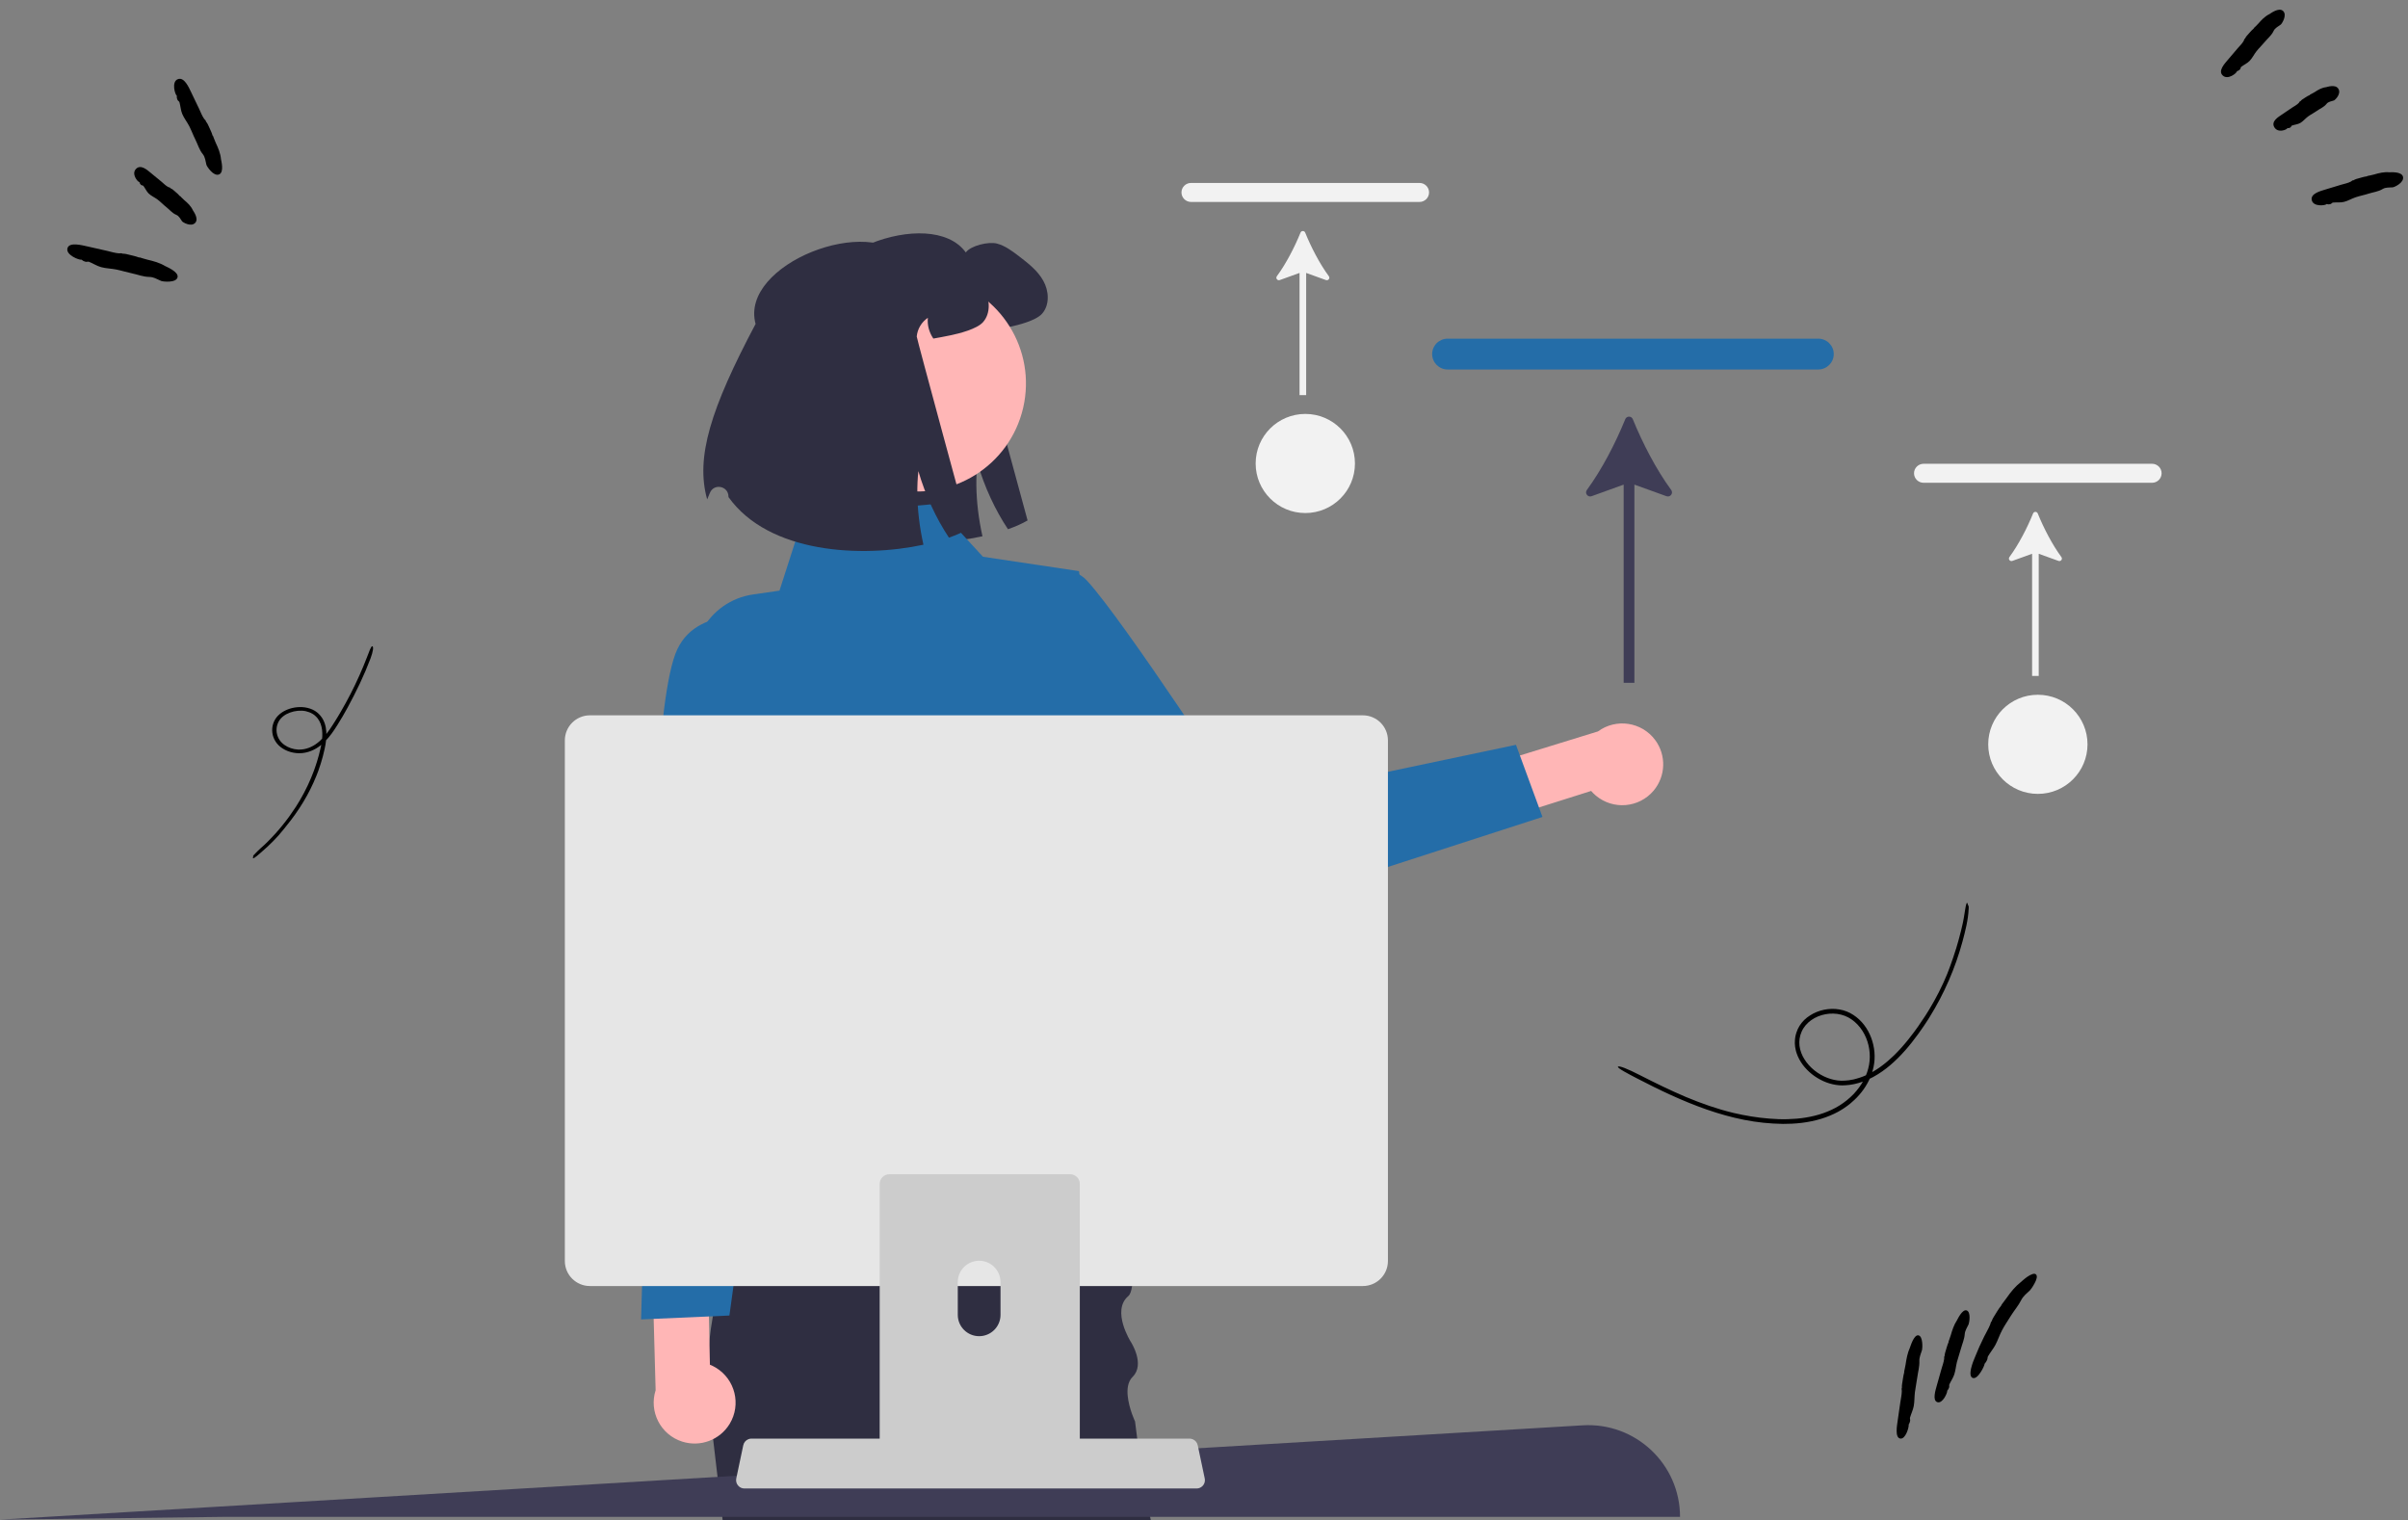 <svg width="518" height="327" viewBox="0 0 518 327" fill="none" xmlns="http://www.w3.org/2000/svg">
<rect x="0" y="0" width="518" height="327" fill="#808080" stroke="none"/>
<path d="M479.203 12.921C479.915 12.068 480.642 11.219 481.368 10.377C481.817 9.86 482.321 9.398 482.663 8.786C482.756 8.617 482.746 8.357 482.952 8.292L482.947 8.295C483.051 8.119 483.124 7.917 483.263 7.777C483.78 7.242 484.233 6.593 484.806 6.146C484.827 6.126 484.814 6.063 484.842 6.032C484.981 5.892 485.509 5.416 485.802 5.075C486.486 4.285 487.201 3.522 488.212 3.025C488.369 2.946 490.2 1.515 491.117 2.351C492.072 3.228 490.87 5.104 490.638 5.277C490.083 5.7 489.389 6.009 489.09 6.658C488.65 7.612 487.838 8.222 487.205 8.999C486.636 9.696 485.974 10.31 485.415 11.013C484.891 11.676 484.523 12.48 483.939 13.09C483.435 13.616 482.698 13.932 482.115 14.385C481.976 14.493 482.008 14.797 481.865 14.92C481.747 15.02 481.565 15.207 481.377 15.248C481.295 15.267 481.208 15.277 481.197 15.355C481.15 15.716 479.26 17.274 478.154 16.246C477.067 15.245 478.587 13.661 479.203 12.921Z" fill="black"/>
<path d="M490.77 24.712C491.547 24.175 492.326 23.651 493.112 23.128C493.594 22.81 494.117 22.558 494.527 22.117C494.637 21.995 494.679 21.754 494.874 21.767C494.997 21.644 495.097 21.484 495.241 21.406C495.791 21.09 496.3 20.658 496.879 20.442C496.901 20.434 496.9 20.37 496.929 20.351C497.078 20.27 497.618 20.013 497.94 19.803C498.682 19.315 499.439 18.862 500.398 18.75C500.548 18.733 502.392 18.041 503.029 19.112C503.689 20.221 502.298 21.522 502.071 21.607C501.513 21.804 500.854 21.851 500.476 22.343C499.918 23.059 499.101 23.342 498.41 23.837C497.788 24.282 497.101 24.613 496.49 25.064C495.914 25.486 495.443 26.096 494.826 26.453C494.291 26.759 493.6 26.799 493.012 27.022C492.87 27.073 492.845 27.361 492.697 27.422C492.575 27.474 492.383 27.582 492.219 27.556C492.145 27.544 492.065 27.523 492.04 27.591C491.929 27.901 490.015 28.683 489.252 27.38C488.489 26.109 490.094 25.178 490.77 24.712Z" fill="black"/>
<path d="M500.225 40.767C501.359 40.414 502.499 40.07 503.638 39.733C504.336 39.526 505.054 39.403 505.717 39.055C505.898 38.96 506.047 38.73 506.269 38.784L506.264 38.787C506.457 38.691 506.643 38.561 506.85 38.508C507.623 38.324 508.408 38.01 509.173 37.929C509.203 37.923 509.23 37.86 509.272 37.853C509.478 37.808 510.218 37.677 510.685 37.538C511.757 37.224 512.836 36.951 514.008 37.06C514.191 37.075 516.642 36.824 516.925 38.035C517.216 39.299 515.041 40.271 514.735 40.295C513.997 40.366 513.213 40.258 512.559 40.651C511.599 41.239 510.525 41.327 509.51 41.657C508.595 41.956 507.651 42.124 506.742 42.433C505.887 42.72 505.078 43.218 504.204 43.433C503.451 43.617 502.625 43.496 501.845 43.574C501.662 43.592 501.503 43.868 501.304 43.903C501.14 43.929 500.87 43.989 500.687 43.922C500.609 43.894 500.525 43.856 500.465 43.92C500.206 44.208 497.631 44.536 497.299 43.058C496.968 41.625 499.243 41.076 500.225 40.767Z" fill="black"/>
<g clip-path="url(#clip0_234_58)">
<path d="M175.238 67.867C171.697 54.978 200.26 43.925 207.761 54.305C208.804 52.829 212.659 51.933 214.427 52.386C216.196 52.838 217.683 53.97 219.134 55.065C221.129 56.596 223.197 58.18 224.422 60.38C225.655 62.571 225.845 65.558 224.186 67.46C222.871 68.971 218.989 69.949 217.012 70.347C215.633 70.628 214.472 70.855 213.475 71.017C212.586 69.723 212.133 68.12 212.296 66.554C210.954 67.441 210.047 68.962 209.902 70.574C209.874 70.909 221.048 111.948 221.048 111.948C219.896 112.627 218.472 113.26 216.831 113.84C214.046 109.648 211.761 104.705 210.255 99.535C209.911 102.731 209.965 106.199 210.382 109.72C210.6 111.594 210.926 113.478 211.344 115.361C198.066 118.222 178.095 117.28 169.407 105.112C169.405 105.062 169.404 105.012 169.402 104.961C169.34 102.684 166.228 102.119 165.396 104.239C165.185 104.776 164.991 105.241 164.818 105.61C162.287 96.575 165.561 86.118 175.238 67.867V67.867Z" fill="#2F2E41"/>
<path d="M355.718 170.075C352.577 173.794 347.01 174.267 343.284 171.131C342.923 170.828 342.587 170.495 342.279 170.138L300.348 183.395L293.823 172.719L343.741 157.337C347.657 154.453 353.174 155.284 356.063 159.193C358.481 162.464 358.338 166.963 355.718 170.075H355.718Z" fill="#FFB6B6"/>
<path d="M207.223 136.947C207.223 136.947 225.791 116.098 233.88 124.954C241.969 133.811 267.204 172.62 267.204 172.62L326.112 160.214L331.808 175.732L264.921 197.369C259.893 198.995 254.383 197.309 251.132 193.148L207.223 136.947V136.947Z" fill="#246DA8"/>
<path d="M247.552 327H155.452L155.368 326.282L155.314 325.804L154.523 319.105L153.403 309.565L152.971 305.898C152.941 305.713 152.911 305.533 152.888 305.348C152.51 302.961 152.294 300.563 152.216 298.17C152.103 294.881 152.252 291.597 152.606 288.355V288.337C152.798 286.585 153.043 284.85 153.349 283.134C153.732 280.927 154.194 278.755 154.727 276.632C155.338 274.168 156.033 271.769 156.794 269.455C157.669 266.745 158.628 264.149 159.616 261.697C159.724 261.434 159.832 261.171 159.934 260.913L159.94 260.907C165.153 248.221 171.073 239.554 171.073 239.554H238.169C238.169 239.554 241.273 253.15 242.813 264.376C243.059 266.153 243.262 267.863 243.412 269.455C243.682 272.391 243.76 274.915 243.526 276.632C243.382 277.697 243.119 278.45 242.711 278.797C239.02 281.943 243.244 288.618 243.244 288.618C243.244 288.618 246.408 293.445 243.652 296.161C243.107 296.699 242.795 297.393 242.645 298.17C242.405 299.456 242.615 300.952 242.945 302.274C243.274 303.601 243.73 304.756 243.981 305.348C244.095 305.611 244.167 305.761 244.167 305.761L244.634 309.451L245.09 313.004L245.863 319.105L246.096 320.181L247.301 325.804L247.403 326.282L247.552 327H247.552Z" fill="#2F2E41"/>
<path d="M201.031 108.423L172.871 110.927L167.68 127.049L162.024 127.867C152.359 129.264 146.606 139.383 150.362 148.383L155.339 160.309C155.339 160.309 148.028 182.833 157.006 192.297L160.827 233.979L152.209 261.457L252.951 264.703L235.791 230.236L235.282 208.836C235.282 208.836 246.248 170.154 236.081 157.85L232.115 122.854L211.449 119.76L201.031 108.423H201.031Z" fill="#246DA8"/>
<path d="M220.096 87.738C222.998 75.244 215.204 62.768 202.688 59.871C190.172 56.974 177.673 64.755 174.771 77.249C171.869 89.742 179.663 102.219 192.179 105.116C204.695 108.012 217.194 100.232 220.096 87.738Z" fill="#FFB6B6"/>
<path d="M162.541 69.677C159 56.789 187.563 45.736 195.064 56.116C196.107 54.64 199.961 53.744 201.73 54.196C203.499 54.649 204.986 55.781 206.437 56.876C208.432 58.406 210.5 59.99 211.724 62.19C212.958 64.381 213.148 67.369 211.489 69.27C210.174 70.782 206.292 71.76 204.315 72.158C202.936 72.439 201.775 72.665 200.778 72.828C199.889 71.534 199.435 69.931 199.599 68.365C198.256 69.252 197.35 70.773 197.204 72.385C197.177 72.719 208.351 113.758 208.351 113.758C207.199 114.437 205.775 115.071 204.133 115.65C201.349 111.459 199.064 106.516 197.558 101.346C197.213 104.542 197.268 108.009 197.685 111.531C197.903 113.405 198.229 115.288 198.646 117.171C185.369 120.032 165.398 119.091 156.71 106.923C156.708 106.873 156.707 106.822 156.705 106.772C156.643 104.495 153.531 103.929 152.699 106.05C152.488 106.587 152.294 107.051 152.121 107.421C149.59 98.386 152.864 87.929 162.541 69.677L162.541 69.677Z" fill="#2F2E41"/>
<path d="M361.403 326.282H48.63L0.096 326.88L340.469 306.595C351.823 305.919 361.403 314.928 361.403 326.282V326.282V326.282Z" fill="#3F3D56"/>
<path d="M391.136 79.478H311.414C309.575 79.478 308.079 77.99 308.079 76.162C308.079 74.333 309.575 72.846 311.414 72.846H391.136C392.975 72.846 394.47 74.333 394.47 76.162C394.47 77.99 392.975 79.478 391.136 79.478Z" fill="#246DA8"/>
<path d="M351.245 90.173C350.947 89.44 349.918 89.44 349.62 90.173C347.541 95.288 344.582 101.016 341.363 105.394C340.848 106.095 341.558 107.032 342.377 106.736L349.277 104.244V146.881H351.587V104.244L358.489 106.736C359.308 107.032 360.019 106.095 359.503 105.394C356.284 101.017 353.325 95.288 351.245 90.173V90.173Z" fill="#3F3D56"/>
<path d="M462.945 103.85H413.794C412.66 103.85 411.738 102.933 411.738 101.806C411.738 100.679 412.66 99.762 413.794 99.762H462.945C464.078 99.762 465 100.679 465 101.806C465 102.933 464.078 103.85 462.945 103.85Z" fill="#F2F2F2"/>
<path d="M438.351 110.444C438.167 109.992 437.533 109.992 437.349 110.444C436.067 113.598 434.243 117.129 432.258 119.828C431.941 120.26 432.379 120.838 432.884 120.656L437.138 119.119V145.406H438.562V119.119L442.817 120.656C443.322 120.838 443.76 120.261 443.442 119.829C441.458 117.13 439.633 113.598 438.351 110.444V110.444Z" fill="#F2F2F2"/>
<path d="M438.377 170.77C444.276 170.77 449.058 165.997 449.058 160.109C449.058 154.221 444.276 149.447 438.377 149.447C432.479 149.447 427.697 154.221 427.697 160.109C427.697 165.997 432.479 170.77 438.377 170.77Z" fill="#F2F2F2"/>
<path d="M305.36 43.44H256.209C255.075 43.44 254.153 42.523 254.153 41.395C254.153 40.268 255.075 39.351 256.209 39.351H305.36C306.493 39.351 307.415 40.268 307.415 41.395C307.415 42.523 306.493 43.44 305.36 43.44V43.44Z" fill="#F2F2F2"/>
<path d="M280.766 50.033C280.582 49.582 279.947 49.582 279.764 50.034C278.482 53.187 276.658 56.719 274.673 59.418C274.356 59.85 274.794 60.427 275.299 60.245L279.552 58.709V84.996H280.977V58.709L285.232 60.245C285.737 60.428 286.175 59.85 285.857 59.418C283.873 56.719 282.048 53.187 280.766 50.033H280.766Z" fill="#F2F2F2"/>
<path d="M280.792 110.359C286.691 110.359 291.472 105.586 291.472 99.698C291.472 93.81 286.691 89.037 280.792 89.037C274.894 89.037 270.112 93.81 270.112 99.698C270.112 105.586 274.894 110.359 280.792 110.359Z" fill="#F2F2F2"/>
<path d="M156.967 306.28C159.487 302.116 158.148 296.701 153.977 294.185C153.573 293.941 153.15 293.73 152.712 293.554L151.827 249.657L139.604 246.916L141.036 299.045C139.557 303.674 142.117 308.623 146.753 310.099C150.633 311.335 154.856 309.756 156.967 306.28V306.28Z" fill="#FFB6B6"/>
<path d="M165.47 133.088C165.47 133.088 150.491 129.499 145.697 139.668C140.904 149.836 140.496 194.083 140.496 194.083L137.908 283.815L156.909 282.979L172.061 172.564L165.47 133.088V133.088Z" fill="#246DA8"/>
<path d="M158.747 319.52C159.084 319.942 159.596 320.187 160.137 320.184H257.408C258.397 320.183 259.197 319.382 259.196 318.395C259.196 318.273 259.183 318.151 259.158 318.031L257.648 310.871C257.521 310.278 257.101 309.79 256.533 309.573C256.331 309.494 256.116 309.454 255.898 309.454H161.641C161.423 309.454 161.208 309.494 161.006 309.573C160.438 309.79 160.018 310.278 159.891 310.871L158.381 318.031C158.272 318.557 158.407 319.104 158.747 319.52V319.52Z" fill="#CCCCCC"/>
<path d="M121.507 159.247V271.252C121.51 274.224 123.923 276.632 126.9 276.635H293.173C296.151 276.632 298.564 274.224 298.566 271.252V159.247C298.559 156.278 296.148 153.874 293.173 153.87H126.9C123.926 153.874 121.515 156.278 121.507 159.247V159.247Z" fill="#E6E6E6"/>
<path d="M230.829 252.683C230.632 252.617 230.422 252.587 230.212 252.587H191.313C190.169 252.587 189.234 253.514 189.234 254.657V316.001H232.285V254.657C232.285 253.754 231.698 252.952 230.829 252.683V252.683ZM215.227 282.852C215.215 285.389 213.147 287.434 210.607 287.422C208.084 287.404 206.047 285.371 206.035 282.852V275.735C206.059 273.205 208.138 271.171 210.673 271.195C213.177 271.219 215.203 273.241 215.227 275.735V282.852V282.852Z" fill="#CCCCCC"/>
<path d="M41.141 19.884C41.717 21.063 42.281 22.241 42.842 23.425C43.182 24.152 43.453 24.909 43.929 25.583C44.056 25.768 44.319 25.899 44.306 26.147L44.308 26.142C44.441 26.341 44.614 26.522 44.702 26.737C45.042 27.548 45.504 28.349 45.735 29.166C45.744 29.2 45.815 29.22 45.833 29.264C45.921 29.48 46.193 30.26 46.421 30.744C46.946 31.857 47.426 32.985 47.542 34.262C47.557 34.461 48.291 37.068 47.115 37.522C45.893 37.998 44.493 35.776 44.404 35.452C44.197 34.664 44.153 33.806 43.623 33.155C42.846 32.199 42.548 31.051 42.019 30.002C41.542 29.056 41.187 28.062 40.703 27.119C40.247 26.236 39.589 25.431 39.204 24.514C38.873 23.725 38.837 22.822 38.605 21.993C38.55 21.799 38.239 21.664 38.168 21.451C38.112 21.274 37.997 20.993 38.03 20.785C38.046 20.696 38.066 20.596 37.996 20.546C37.659 20.303 36.831 17.575 38.259 17.031C39.649 16.487 40.643 18.862 41.141 19.884Z" fill="black"/>
<path d="M32.416 37.175C33.202 37.81 33.983 38.454 34.757 39.102C35.235 39.5 35.654 39.956 36.222 40.25C36.377 40.333 36.63 40.309 36.685 40.503C36.848 40.595 37.04 40.652 37.169 40.777C37.66 41.241 38.261 41.641 38.664 42.162C38.68 42.181 38.744 42.162 38.768 42.191C38.898 42.317 39.328 42.79 39.643 43.053C40.37 43.667 41.068 44.304 41.491 45.232C41.556 45.376 42.843 47.04 41.986 47.941C41.094 48.88 39.343 47.825 39.182 47.619C38.803 47.115 38.543 46.472 37.931 46.218C37.032 45.846 36.488 45.104 35.768 44.541C35.122 44.036 34.569 43.435 33.919 42.941C33.304 42.475 32.552 42.163 31.995 41.638C31.518 41.186 31.248 40.509 30.842 39.98C30.743 39.857 30.451 39.899 30.336 39.769C30.243 39.66 30.076 39.494 30.048 39.324C30.037 39.252 30.027 39.164 29.956 39.156C29.61 39.125 28.208 37.414 29.259 36.331C30.287 35.26 31.735 36.624 32.416 37.175Z" fill="black"/>
<path d="M18.83 53.012C20.231 53.318 21.626 53.638 23.026 53.961C23.886 54.159 24.722 54.437 25.613 54.498C25.856 54.512 26.137 54.399 26.346 54.566L26.341 54.564C26.599 54.585 26.865 54.573 27.11 54.636C28.036 54.894 29.037 55.042 29.904 55.388C29.935 55.402 29.998 55.359 30.055 55.372C30.302 55.442 31.164 55.732 31.732 55.863C33.045 56.171 34.348 56.516 35.551 57.244C35.74 57.36 38.507 58.461 38.191 59.662C37.864 60.912 35.027 60.581 34.683 60.437C33.856 60.097 33.066 59.581 32.157 59.572C30.828 59.558 29.626 59.06 28.363 58.793C27.229 58.555 26.124 58.197 24.986 57.969C23.921 57.756 22.799 57.752 21.75 57.463C20.845 57.214 20.015 56.662 19.137 56.311C18.932 56.23 18.615 56.381 18.39 56.303C18.203 56.236 17.879 56.143 17.715 55.984C17.646 55.916 17.572 55.834 17.48 55.859C17.052 55.966 14.12 54.862 14.509 53.405C14.893 52 17.614 52.749 18.83 53.012Z" fill="black"/>
<path d="M408.232 305.514C408.412 304.207 408.606 302.901 408.799 301.594C408.918 300.793 409.103 300.002 409.112 299.183C409.112 298.959 409.006 298.717 409.129 298.51V298.515C409.134 298.277 409.112 298.035 409.156 297.806C409.318 296.935 409.393 296.007 409.631 295.184C409.639 295.154 409.604 295.101 409.613 295.052C409.657 294.819 409.851 294.005 409.93 293.477C410.115 292.25 410.335 291.031 410.862 289.866C410.946 289.685 411.703 287.059 412.679 287.239C413.7 287.428 413.559 290.05 413.462 290.376C413.229 291.163 412.851 291.929 412.886 292.76C412.939 293.975 412.591 295.118 412.437 296.297C412.301 297.353 412.059 298.396 411.931 299.456C411.808 300.45 411.857 301.475 411.676 302.461C411.518 303.31 411.113 304.115 410.871 304.951C410.814 305.149 410.955 305.421 410.898 305.637C410.854 305.817 410.792 306.117 410.673 306.284C410.625 306.354 410.563 306.429 410.585 306.508C410.691 306.886 409.939 309.671 408.755 309.438C407.598 309.205 408.073 306.649 408.232 305.514Z" fill="black"/>
<path d="M416.661 297.947C416.982 296.777 417.316 295.611 417.651 294.445C417.857 293.728 418.126 293.033 418.223 292.285C418.249 292.078 418.17 291.841 418.315 291.669V291.673C418.346 291.458 418.35 291.234 418.416 291.027C418.671 290.252 418.847 289.417 419.173 288.7C419.186 288.673 419.155 288.616 419.168 288.576C419.239 288.37 419.516 287.653 419.652 287.182C419.969 286.086 420.317 285.004 420.968 284.014C421.069 283.86 422.103 281.568 423.049 281.876C424.034 282.197 423.612 284.577 423.48 284.863C423.163 285.55 422.705 286.196 422.648 286.962C422.569 288.084 422.103 289.078 421.821 290.129C421.57 291.075 421.223 291.995 420.977 292.945C420.748 293.838 420.682 294.779 420.396 295.655C420.145 296.407 419.661 297.085 419.331 297.815C419.252 297.986 419.362 298.255 419.283 298.448C419.217 298.607 419.124 298.871 418.993 299.007C418.935 299.064 418.865 299.121 418.878 299.201C418.94 299.561 417.897 301.999 416.749 301.611C415.631 301.233 416.384 298.963 416.661 297.947Z" fill="black"/>
<path d="M424.884 291.84C425.465 290.384 426.103 288.945 426.807 287.542C427.229 286.675 427.744 285.857 428.109 284.955C428.21 284.709 428.219 284.405 428.43 284.221L428.426 284.225C428.54 283.965 428.623 283.688 428.777 283.455C429.341 282.558 429.877 281.585 430.524 280.794C430.55 280.763 430.542 280.692 430.577 280.644C430.744 280.42 431.342 279.615 431.725 279.1C432.574 277.881 433.511 276.724 434.699 275.796C434.791 275.721 435.425 275.123 436.124 274.635C436.841 274.155 437.616 273.79 437.972 274.137C438.346 274.498 438.082 275.286 437.695 276.007C437.321 276.742 436.819 277.419 436.683 277.556C436.349 277.886 435.988 278.189 435.649 278.519C435.319 278.853 435.02 279.214 434.804 279.637C434.189 280.873 433.278 281.885 432.57 283.042L431.593 284.586C431.263 285.096 430.951 285.62 430.669 286.156C430.132 287.168 429.785 288.272 429.253 289.275C428.799 290.142 428.131 290.907 427.642 291.77C427.528 291.972 427.572 292.298 427.458 292.526C427.361 292.716 427.216 293.032 427.057 293.191C426.987 293.257 426.908 293.327 426.908 293.419C426.899 293.635 426.538 294.48 426.037 295.219C425.553 295.962 424.928 296.609 424.361 296.402C423.806 296.195 423.802 295.373 423.991 294.436C424.097 293.969 424.251 293.481 424.409 293.024C424.585 292.57 424.761 292.157 424.884 291.84Z" fill="black"/>
<path d="M64.729 161.226C64.873 161.221 65.061 161.2 65.285 161.168C65.509 161.121 65.772 161.081 66.05 160.989C66.611 160.824 67.253 160.533 67.866 160.117C68.48 159.705 69.064 159.177 69.575 158.619C70.086 158.06 70.529 157.475 70.897 156.95C71.323 156.344 71.715 155.707 72.117 155.075L72.702 154.121L73.273 153.16C74.025 151.877 74.737 150.576 75.411 149.262C76.759 146.634 77.956 143.951 78.999 141.23C79.158 140.804 79.373 140.228 79.569 139.768C79.765 139.308 79.96 138.966 80.103 139.013C80.397 139.111 80.263 140.144 79.7 141.645C79.014 143.459 78.246 145.255 77.411 147.025C76.574 148.795 75.677 150.541 74.745 152.264C74.06 153.524 73.331 154.764 72.559 155.987C71.797 157.21 70.962 158.436 69.875 159.524C69.33 160.065 68.72 160.571 68.018 160.988C67.32 161.405 66.526 161.728 65.684 161.893C65.268 161.988 64.828 162.022 64.4 162.024C63.968 162.024 63.539 161.988 63.121 161.906C62.704 161.825 62.295 161.713 61.907 161.562C61.52 161.408 61.15 161.222 60.806 161.005C60.499 160.808 60.217 160.581 59.957 160.338C59.706 160.086 59.478 159.818 59.291 159.529C58.917 158.951 58.68 158.312 58.592 157.656C58.547 157.329 58.534 156.997 58.566 156.666C58.575 156.501 58.607 156.337 58.633 156.172C58.673 156.01 58.704 155.845 58.762 155.686C58.86 155.362 59.007 155.05 59.184 154.748C59.365 154.446 59.586 154.161 59.844 153.906C60.359 153.393 60.996 152.978 61.691 152.683C62.387 152.389 63.139 152.197 63.907 152.127C64.673 152.055 65.458 152.096 66.205 152.283C66.95 152.465 67.662 152.789 68.229 153.255C68.754 153.687 69.177 154.202 69.481 154.762C69.787 155.321 69.976 155.917 70.086 156.514C70.305 157.715 70.216 158.92 70.027 160.092C69.979 160.386 69.923 160.678 69.86 160.966L69.658 161.829C69.588 162.116 69.531 162.405 69.45 162.691L69.205 163.546L69.083 163.973C69.043 164.116 69.002 164.258 68.952 164.398L68.666 165.244L68.524 165.668L68.452 165.879L68.371 166.089L68.043 166.924C66.499 170.763 64.287 174.401 61.555 177.721C61.395 177.916 61.24 178.13 61.061 178.338C60.886 178.549 60.705 178.767 60.523 178.985C60.341 179.205 60.16 179.428 59.971 179.645C59.778 179.859 59.584 180.07 59.391 180.273C59.231 180.442 59.046 180.639 58.846 180.849C58.647 181.061 58.418 181.272 58.197 181.491C57.973 181.707 57.749 181.923 57.54 182.125C57.332 182.329 57.118 182.502 56.944 182.657C56.639 182.921 56.32 183.192 56.037 183.464C54.682 184.668 54.239 184.904 54.464 184.299C54.513 184.166 54.327 184.202 54.623 183.891C54.635 183.878 54.659 183.852 54.671 183.841C54.886 183.597 55.116 183.364 55.355 183.139C55.593 182.912 55.827 182.679 56.073 182.457C56.318 182.233 56.57 182.011 56.821 181.788C57.061 181.557 57.303 181.326 57.541 181.091C59.881 178.784 61.897 176.244 63.628 173.579C63.843 173.244 64.041 172.904 64.249 172.566L64.557 172.059C64.661 171.89 64.749 171.716 64.846 171.544L65.416 170.51C65.598 170.162 65.765 169.809 65.942 169.459L66.203 168.934C66.289 168.758 66.364 168.578 66.444 168.401L66.917 167.333C67.064 166.974 67.201 166.612 67.344 166.251L67.555 165.709C67.622 165.528 67.681 165.345 67.743 165.162L67.972 164.491C68.047 164.266 68.13 164.044 68.191 163.816L68.586 162.458C68.703 162.004 68.808 161.546 68.919 161.09C69.037 160.633 69.119 160.179 69.193 159.723C69.265 159.267 69.308 158.811 69.332 158.355C69.345 157.901 69.335 157.448 69.282 157.002C69.221 156.558 69.129 156.121 68.976 155.704C68.816 155.29 68.609 154.894 68.337 154.536C68.179 154.347 68.02 154.157 67.826 153.994L67.687 153.867L67.538 153.754C67.489 153.715 67.436 153.681 67.383 153.647C67.33 153.614 67.28 153.575 67.224 153.545C67.007 153.414 66.77 153.306 66.528 153.208C66.282 153.113 66.025 153.04 65.761 152.977L65.779 152.98C64.66 152.756 63.438 152.886 62.371 153.281C61.358 153.651 60.466 154.302 59.988 155.139C59.502 155.983 59.368 156.982 59.588 157.904C59.638 158.136 59.721 158.361 59.812 158.581C59.915 158.796 60.023 159.01 60.163 159.208C60.437 159.604 60.783 159.96 61.199 160.248C61.612 160.539 62.078 160.772 62.572 160.94C63.067 161.107 63.589 161.205 64.108 161.236C64.148 161.238 64.194 161.241 64.241 161.243C64.289 161.241 64.339 161.24 64.392 161.239C64.494 161.239 64.61 161.236 64.729 161.226Z" fill="black"/>
<path d="M397.44 237.842C397.002 238.164 396.274 238.68 395.301 239.204C394.328 239.728 393.114 240.245 391.779 240.658C390.443 241.071 388.989 241.359 387.568 241.536C386.147 241.706 384.76 241.765 383.548 241.759C380.744 241.719 377.952 241.431 375.209 240.887C372.467 240.346 369.777 239.583 367.149 238.669C361.887 236.838 356.874 234.427 351.975 231.881C350.443 231.083 347.839 229.734 348.047 229.459C348.265 229.171 350.098 229.899 352.77 231.269C356.006 232.919 359.272 234.529 362.616 235.943C365.962 237.346 369.388 238.551 372.885 239.391C375.444 239.993 378.039 240.422 380.651 240.622C381.957 240.733 383.265 240.782 384.569 240.742C385.873 240.705 387.174 240.603 388.454 240.391C389.735 240.178 391 239.879 392.218 239.449C393.437 239.017 394.615 238.48 395.704 237.798C396.791 237.114 397.802 236.306 398.696 235.385C399.58 234.457 400.347 233.419 400.944 232.292C401.472 231.277 401.857 230.187 402.062 229.071C402.264 227.956 402.274 226.803 402.104 225.679C401.938 224.553 401.578 223.455 401.052 222.451C400.525 221.446 399.824 220.536 398.972 219.804C398.872 219.705 398.757 219.624 398.644 219.541L398.308 219.289C398.075 219.133 397.83 218.996 397.592 218.85C397.103 218.59 396.579 218.392 396.039 218.256C394.957 217.982 393.807 217.958 392.703 218.163C391.601 218.368 390.533 218.793 389.627 219.44C388.721 220.082 387.975 220.944 387.543 221.952C387.124 222.898 386.984 223.949 387.102 224.975C387.239 225.998 387.616 226.999 388.184 227.887C389.315 229.671 391.08 231.06 393.047 231.833C393.542 232.022 394.047 232.183 394.564 232.288C395.079 232.392 395.601 232.461 396.124 232.473C396.641 232.489 397.176 232.418 397.706 232.374L398.494 232.235L398.691 232.201C398.756 232.189 398.821 232.168 398.885 232.153L399.273 232.051C400.305 231.775 401.312 231.387 402.261 230.876C402.505 230.761 402.735 230.621 402.969 230.483C403.201 230.346 403.438 230.217 403.661 230.061L404.338 229.611L404.993 229.126C405.185 228.992 405.363 228.837 405.546 228.691C405.727 228.541 405.913 228.398 406.09 228.243C406.44 227.927 406.801 227.627 407.138 227.295C407.309 227.131 407.481 226.97 407.649 226.805L408.144 226.298C408.312 226.131 408.473 225.957 408.632 225.782L409.112 225.258L409.577 224.722C409.734 224.544 409.887 224.363 410.037 224.178L410.489 223.627L410.926 223.063C411.217 222.685 411.511 222.311 411.798 221.93L412.634 220.77C413.728 219.209 414.772 217.608 415.707 215.945L416.063 215.324C416.181 215.118 416.288 214.903 416.402 214.695L417.073 213.429L417.699 212.142C417.802 211.927 417.913 211.715 418.008 211.496L418.298 210.842C418.477 210.429 418.677 210 418.853 209.546C419.029 209.092 419.208 208.625 419.391 208.153C419.485 207.918 419.567 207.677 419.65 207.435C419.734 207.195 419.818 206.954 419.902 206.714C419.987 206.474 420.071 206.236 420.155 205.999C420.233 205.76 420.31 205.523 420.386 205.289C420.511 204.901 420.663 204.451 420.815 203.965C420.958 203.475 421.109 202.954 421.26 202.434C421.34 202.174 421.407 201.912 421.473 201.654C421.539 201.396 421.606 201.141 421.669 200.896C421.733 200.65 421.795 200.414 421.854 200.189C421.907 199.963 421.957 199.749 422.002 199.554C422.158 198.874 422.339 198.171 422.436 197.494C422.56 196.719 422.675 196.09 422.747 195.592C422.828 195.096 422.901 194.737 422.971 194.51C423.108 194.055 423.228 194.123 423.346 194.673C423.397 194.915 423.545 194.663 423.494 195.432C423.493 195.463 423.488 195.527 423.487 195.557C423.376 197.899 422.781 200.235 422.155 202.562C420.605 208.274 418.215 213.759 415.087 218.785C414.99 218.942 414.896 219.102 414.796 219.258L414.491 219.722L413.879 220.649C413.68 220.962 413.457 221.257 413.246 221.561L412.603 222.467C412.162 223.061 411.709 223.646 411.26 224.236L410.558 225.101L409.832 225.947C408.848 227.061 407.798 228.122 406.66 229.093C405.522 230.062 404.297 230.941 402.97 231.659L402.35 231.972L402.04 232.129L401.72 232.264L401.078 232.536C400.861 232.618 400.639 232.688 400.42 232.765C399.985 232.93 399.527 233.027 399.077 233.147C398.965 233.18 398.851 233.2 398.735 233.22L398.391 233.279L398.046 233.338C397.931 233.358 397.816 233.379 397.699 233.385L397.001 233.446C396.77 233.473 396.531 233.472 396.293 233.475C396.055 233.479 395.818 233.455 395.581 233.445C395.346 233.416 395.109 233.398 394.876 233.356C393.943 233.202 393.032 232.927 392.178 232.535C391.323 232.142 390.515 231.65 389.779 231.067C389.046 230.479 388.378 229.806 387.81 229.049C387.252 228.285 386.778 227.447 386.48 226.536L386.372 226.193C386.338 226.078 386.315 225.96 386.286 225.843C386.223 225.611 386.195 225.369 386.153 225.131C386.101 224.651 386.071 224.163 386.122 223.68C386.131 223.548 386.142 223.414 386.166 223.284L386.229 222.89C386.296 222.633 386.344 222.369 386.437 222.119C386.595 221.611 386.823 221.119 387.107 220.664C387.673 219.752 388.462 218.987 389.371 218.425L389.34 218.444C390.275 217.834 391.323 217.417 392.41 217.196C393.497 216.974 394.627 216.95 395.728 217.146C396.767 217.326 397.795 217.727 398.682 218.315C399.576 218.894 400.363 219.635 401.007 220.477C402.3 222.166 403.042 224.23 403.223 226.321C403.315 227.369 403.253 228.428 403.044 229.455C402.836 230.478 402.492 231.461 402.044 232.384C401.146 234.229 399.85 235.823 398.359 237.091C398.245 237.196 398.106 237.313 397.952 237.44C397.786 237.564 397.624 237.709 397.44 237.842Z" fill="black"/>
</g>
<defs>
<clipPath id="clip0_234_58">
<rect width="465" height="322" fill="white" transform="translate(0 5)"/>
</clipPath>
</defs>
</svg>
